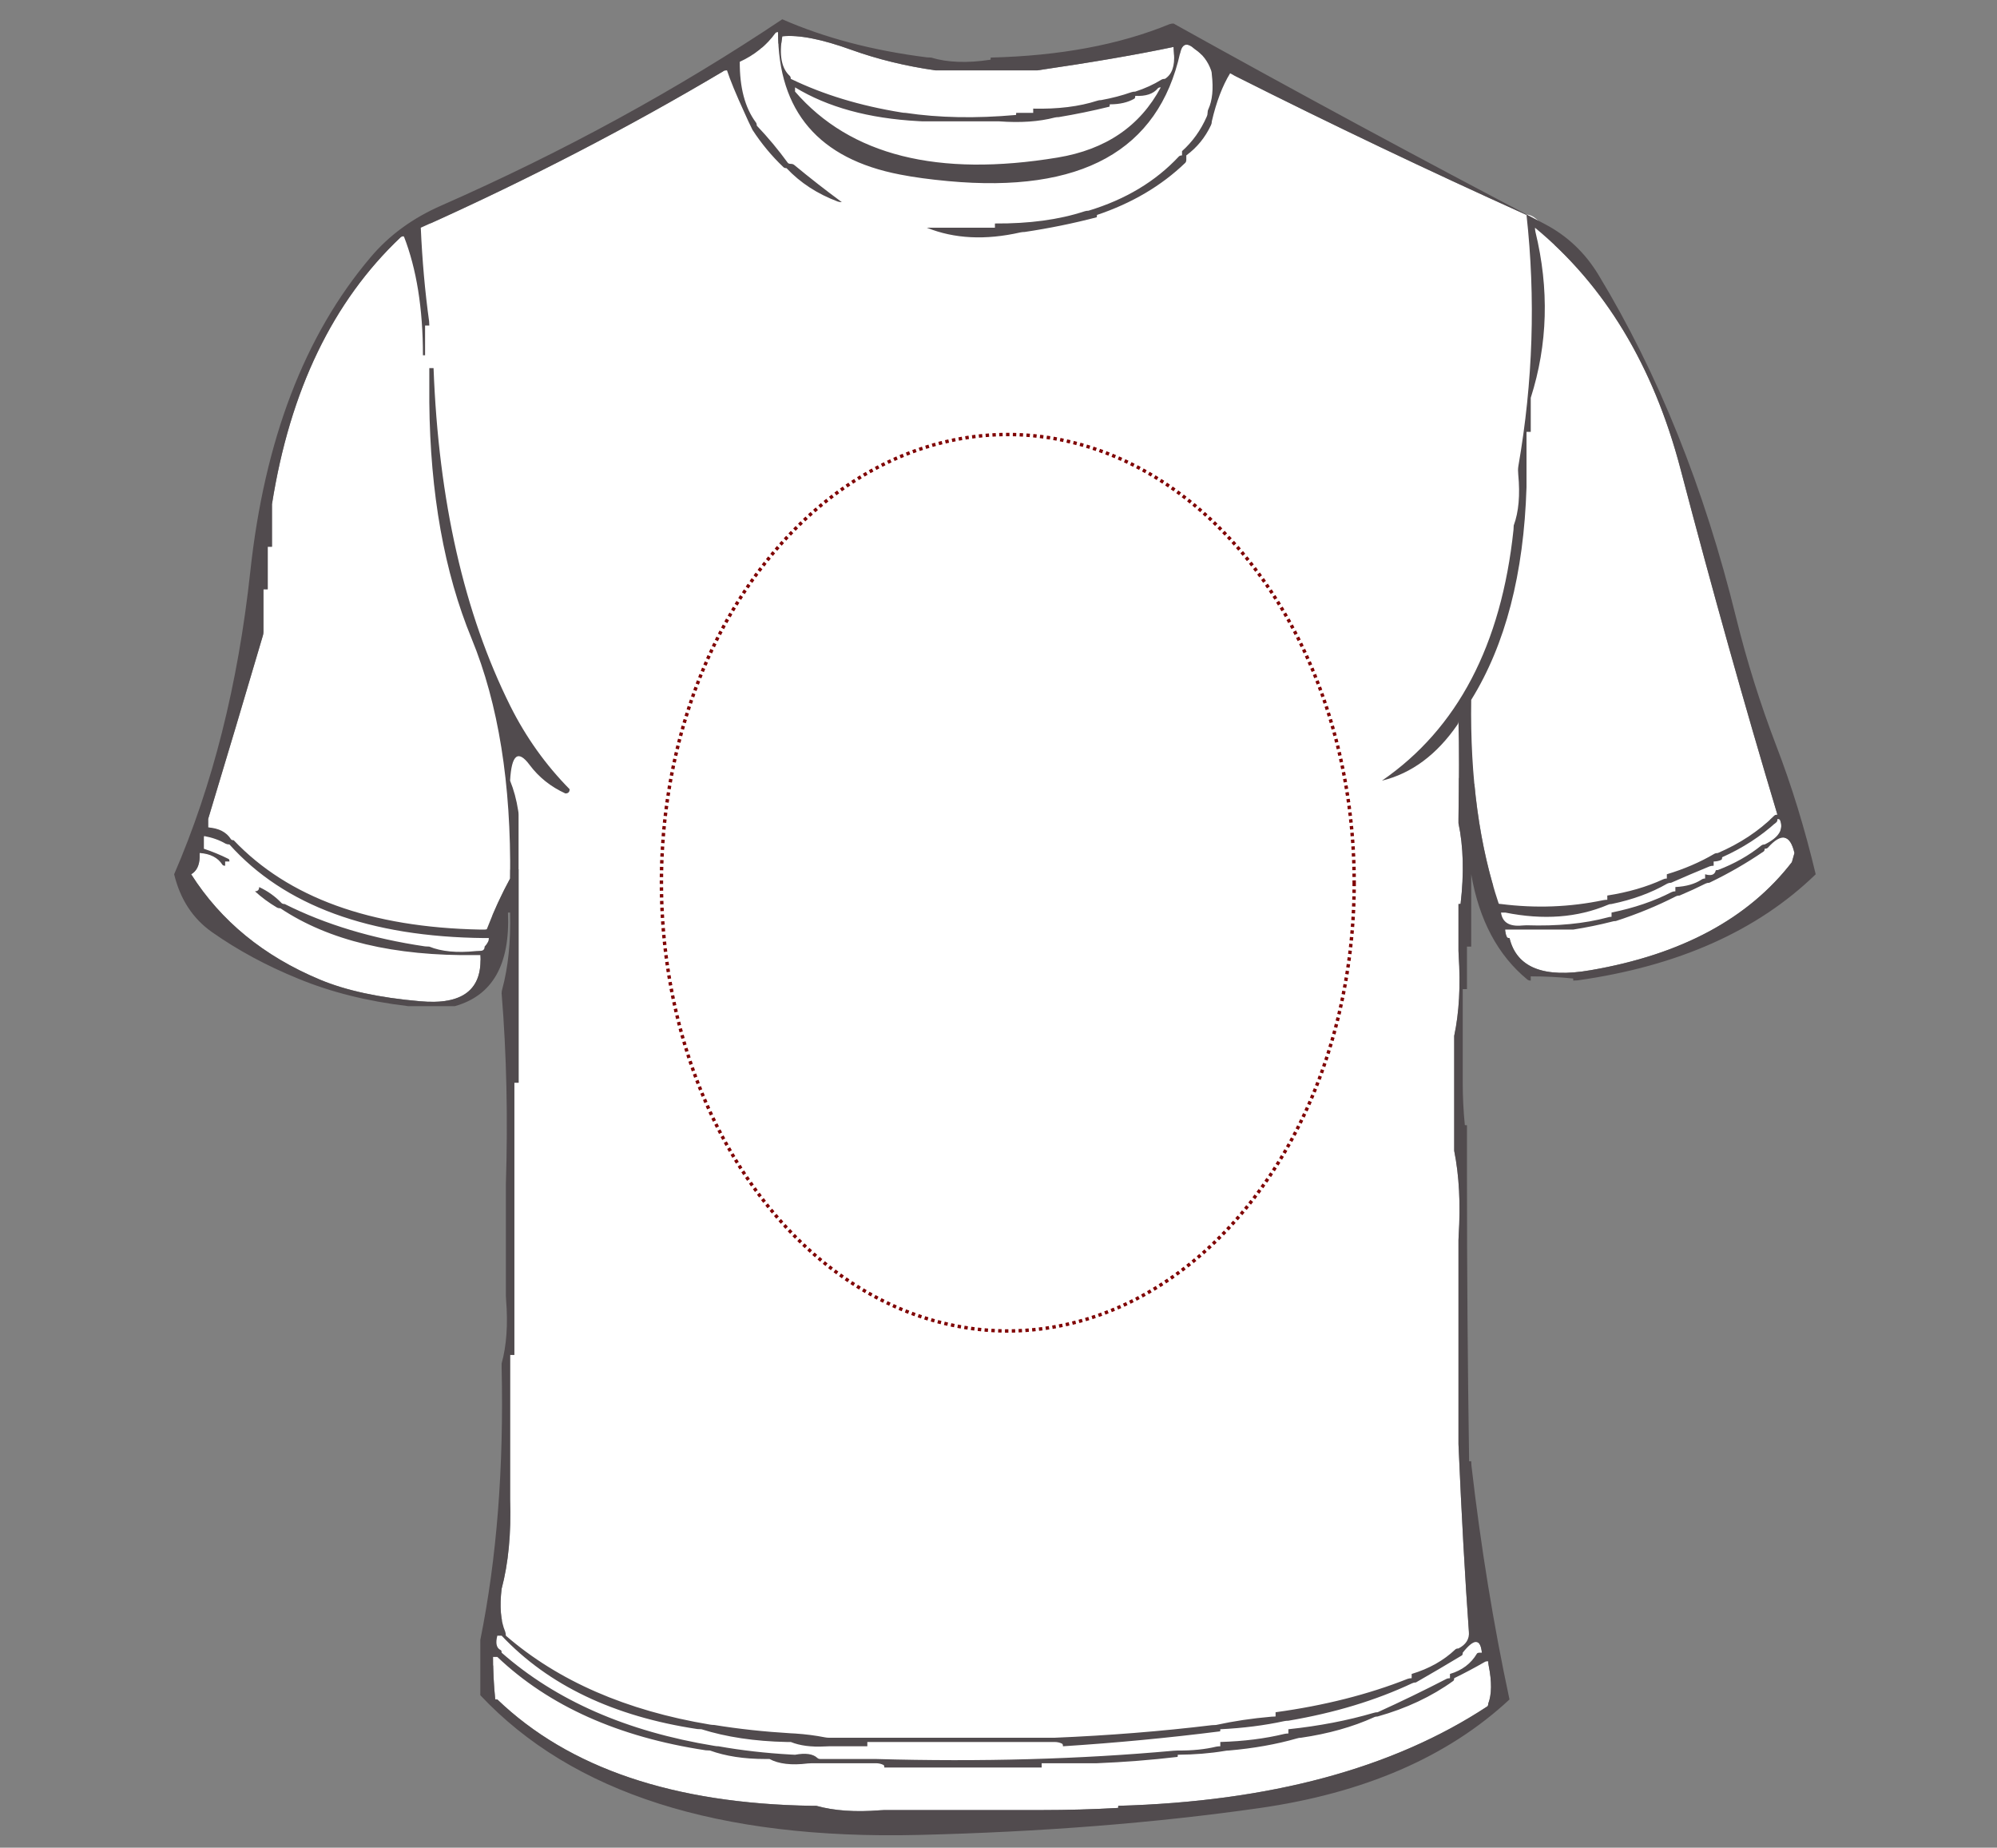 <?xml version="1.0" encoding="utf-8"?>
<!-- Generator: Adobe Illustrator 15.0.0, SVG Export Plug-In . SVG Version: 6.00 Build 0)  -->
<!DOCTYPE svg PUBLIC "-//W3C//DTD SVG 1.1//EN" "http://www.w3.org/Graphics/SVG/1.1/DTD/svg11.dtd">
<svg version="1.1" id="Шар_1" xmlns="http://www.w3.org/2000/svg" xmlns:xlink="http://www.w3.org/1999/xlink" x="0px" y="0px"
	 width="587px" height="543px" viewBox="0 0 587 543" enable-background="new 0 0 587 543" xml:space="preserve">
<rect x="0" y="0" width="587" height="543" fill="#808080" stroke="none"/>
<style type="text/css">
	<![CDATA[
	 .bg {fill:#FFFFFF}
	]]>
</style>
<path class="bg" fill-rule="evenodd" clip-rule="evenodd" d="M520.306,240.901c0.468,0.418,0.896,0.825,1.281,1.219
	c0.192-0.167,0.38-0.333,0.563-0.5c0.209-0.208,0.313-0.521,0.313-0.938c0.417,0,0.667,0.084,0.751,0.25
	c0.46,1.102,0.502,2.144,0.125,3.125c0.607,0.785,1.024,1.504,1.25,2.156c1.293,0.258,2.252,1.747,2.875,4.469l-0.75,2.688
	c-12.793,16.584-32.502,27.168-59.128,31.751c-13.792,2.417-21.751-0.729-23.876-9.438c-0.417,0-0.667-0.084-0.75-0.251
	c-0.259-0.516-0.415-1.078-0.469-1.687c-2.641-1.67-4.089-3.982-4.344-6.938c-0.17-1.7,0.079-3.888,0.75-6.563
	c-2.655-9.156-4.489-19.094-5.5-29.814c-1.348-0.782-2.868-1.386-4.563-1.812c-0.021,3.758-0.063,7.78-0.126,12.063
	c0,0.417,0,0.833,0,1.25c1.459,6.875,1.667,14.772,0.625,23.689c0,0.042-0.208,0.063-0.625,0.063c0,4.167,0,8.333,0,12.5
	c0,0.417,0,0.833,0,1.25s0.021,0.833,0.063,1.25c0.584,8.958,0.146,16.876-1.313,23.751c0,10.834,0,21.668,0,32.501
	c0,0.417,0,0.834,0,1.25c1.459,7.293,1.896,15.626,1.313,25.002c-0.041,0.416-0.063,0.833-0.063,1.25c0,7.917,0,15.833,0,23.751
	c0,0.417,0,0.833,0,1.25c0,11.25,0,22.501,0,33.751c0,0.417,0,0.833,0,1.25c0.917,21.168,1.938,39.544,3.063,55.128
	c0.015,0.191,0.024,0.379,0.031,0.562c0.699,0.861,1.335,1.663,1.906,2.407c0.935-0.11,1.538,0.744,1.813,2.563
	c0.813,1.273,1.344,2.314,1.594,3.125c0.107-0.021,0.222-0.031,0.344-0.031c0,0.417,0.041,0.833,0.125,1.25
	c0.958,4.792,0.917,8.542-0.125,11.251c0,0.416-0.104,0.687-0.313,0.812c-27.71,18.21-63.857,27.939-108.442,29.189
	c0,0.417-0.021,0.625-0.063,0.625c-7.459,0.417-14.938,0.625-22.438,0.625c-0.417,0-0.833,0-1.25,0c-15,0-30.001,0-45.002,0
	c-0.417,0-0.833,0.021-1.25,0.063c-7.292,0.583-13.542,0.146-18.751-1.313c-0.417,0-0.833,0-1.25,0
	c-40.627-0.625-71.461-11.042-92.504-31.251c-0.417,0-0.625-0.021-0.625-0.063c-0.329-3.254-0.527-6.524-0.594-9.813
	c-0.854-1.374-1.281-2.729-1.281-4.063c0-2.459,0.521-4.646,1.563-6.563c0.606-1.136,1.366-2.063,2.282-2.781
	c-0.488-2.604-0.52-5.677-0.094-9.22c2-7.584,2.833-16.334,2.5-26.251c0-0.417,0-0.833,0-1.25s0-0.833,0-1.25
	c0-13.334,0-26.668,0-40.002c0.417,0,0.833,0,1.25,0c0-0.417,0-0.833,0-1.25c0-5.833,0-11.667,0-17.501c0-0.417,0-0.833,0-1.25
	c0-4.583,0-9.167,0-13.75c0-0.417,0-0.834,0-1.25c0-5.418,0-10.834,0-16.251c0-0.417,0-0.833,0-1.25c0-9.168,0-18.334,0-27.501
	c0.417,0,0.833,0,1.25,0c0-0.417,0-0.834,0-1.25c0-9.584,0-19.168,0-28.752c0-0.417,0-0.833,0-1.25c0-5,0-10,0-15
	c0-0.417,0-0.833,0-1.25c0-5.068,0-10.142,0-15.219c-0.428,0.146-0.845,0.219-1.25,0.219c-0.381,0-0.788-0.042-1.219-0.125
	c-0.01,0.876-0.021,1.751-0.031,2.625c-1.85,3.392-3.579,6.975-5.188,10.75c0.958,2.021,1.438,3.646,1.438,4.875
	c0,2.917-0.729,5.104-2.188,6.563c-0.727,0.716-1.644,1.341-2.75,1.875c-0.022,6.712-3.251,10.649-9.688,11.813
	c-0.208,0-0.396,0.021-0.562,0.063c-0.042,0-0.063,0.021-0.063,0.062c-2.166,0.292-4.646,0.313-7.438,0.063
	c-12.042-1.042-21.876-3.167-29.501-6.376c-16.458-6.875-29.063-17.188-37.814-30.938c1.583-0.917,2.417-2.584,2.5-5
	c0-0.363,0-0.728,0-1.094v-0.031c0-0.042,0-0.083,0-0.125c0.019-1.79,0.436-3.395,1.25-4.813c0-0.058,0-0.121,0-0.188
	c0.034,0.006,0.065,0.017,0.094,0.031c0.417-0.682,0.928-1.317,1.531-1.906c0.191-0.184,0.389-0.361,0.594-0.531
	c-0.313-0.041-0.636-0.072-0.969-0.094c0-0.417,0-0.833,0-1.25c0-0.417,0-0.833,0-1.25c5.417-17.917,10.771-35.855,16.063-53.814
	c0.125-0.375,0.188-0.771,0.188-1.188c0-0.417,0-0.833,0-1.25c0-3.75,0-7.5,0-11.25c0.417,0,0.833,0,1.25,0c0-0.417,0-0.833,0-1.25
	c0-3.75,0-7.5,0-11.25c0.417,0,0.833,0,1.25,0c0-0.417,0-0.833,0-1.25c0-3.75,0-7.5,0-11.25
	c5.292-33.459,17.897-59.606,37.814-78.441c0.208-0.208,0.521-0.313,0.938-0.313c0.034,0.087,0.065,0.17,0.094,0.25
	c0.19-0.232,0.388-0.461,0.593-0.688c1.833-2,4.021-3.125,6.563-3.375c0.26-0.025,0.521-0.036,0.781-0.032
	c29.936-13.545,58.531-28.41,85.785-44.595c0.599-1.196,1.37-2.196,2.313-3c1.858-1.562,4.941-2.916,9.25-4.063
	c1.417-1.245,2.688-2.641,3.813-4.188c0.125-0.208,0.396-0.313,0.813-0.313c0.002,1.163,0.034,2.298,0.094,3.407
	c0.288-0.049,0.58-0.102,0.875-0.156c0.067-0.636,0.161-1.303,0.281-2c4.833-0.5,11.625,0.833,20.376,4
	c7.667,2.75,15.875,4.75,24.626,6c9.583,0,19.167,0,28.751,0c0.417,0,0.833,0,1.25,0c16-2.333,29.335-4.625,40.002-6.875
	l0.125,1.875c0.012,0.15,0.021,0.296,0.031,0.438c0.547-0.132,1.12-0.236,1.719-0.313c0.022-0.081,0.043-0.165,0.063-0.25
	c0.625-2.792,2.063-3.167,4.313-1.125c0.699,0.466,1.334,0.987,1.906,1.563c4.246,0.748,7.402,2.769,9.47,6.063l0.03,0.031
	l0.781,0.407c27.799,14.002,56.154,27.524,85.066,40.563c2.524-0.098,5.379,2.902,8.563,9.001
	c17.44,16.484,29.754,38.402,36.939,65.753c9.376,35.709,18.876,69.586,28.501,101.629c-0.416,0-0.729,0.104-0.938,0.313
	C521.125,240.138,520.719,240.523,520.306,240.901z"/>
<path fill-rule="evenodd" clip-rule="evenodd" fill="#514B4E" d="M451.322,68.108c4.092,16.832,3.635,33.101-1.372,48.807
	c0,2.925,0,5.844,0,8.758c0,0.421,0,0.836,0,1.247c-0.41,0-0.826,0-1.247,0c0,4.586,0,9.173,0,13.76c0,0.41,0,0.825,0,1.246
	c0,0.411,0,0.826,0,1.247c-0.789,25.458-6.206,46.293-16.253,62.504c-0.337,22.839,2.351,42.779,8.063,59.822
	c0.043,0.116,0.274,0.173,0.694,0.173c10.205,1.294,20.204,0.921,29.998-1.12c0.421-0.084,0.836-0.126,1.246-0.126
	c0-0.411,0-0.826,0-1.247c6.124-0.958,11.583-2.541,16.381-4.75c0.336-0.168,0.71-0.252,1.119-0.252c0-0.421,0-0.836,0-1.247
	c5.124-1.546,9.769-3.545,13.935-5.997c0.294-0.168,0.652-0.252,1.073-0.252c6.417-2.756,11.935-6.401,16.553-10.936
	c0.211-0.21,0.526-0.315,0.947-0.315c-9.627-32.043-19.126-65.923-28.498-101.639c-7.965-30.287-22.22-53.91-42.765-70.868
	C451.196,67.335,451.238,67.729,451.322,68.108z M446.273,139.418c-0.042-0.41-0.063-0.826-0.063-1.247
	c0-0.41,0.037-0.826,0.11-1.247c4.293-24.753,5.086-49.339,2.383-73.755c-29.004-13.087-57.444-26.647-85.322-40.681l-1.798-0.947
	c-2.252,3.671-4.045,8.379-5.382,14.123c0,0.421-0.084,0.8-0.252,1.136c-1.705,3.619-4.12,6.575-7.243,8.868
	c0,0.421,0,0.836,0,1.247c0,0.42-0.105,0.736-0.315,0.947c-7.007,6.743-15.654,11.846-25.942,15.307c0,0.42-0.042,0.652-0.127,0.694
	c-6.837,1.789-13.881,3.224-21.129,4.308c-0.411,0-0.826,0.042-1.247,0.126c-10.288,2.335-19.456,1.877-27.504-1.373
	c6.249,0,12.502,0,18.762,0c0.411,0,0.826,0,1.247,0c0-0.421,0-0.836,0-1.247c10.078,0.073,18.847-1.115,26.305-3.566
	c0.379-0.126,0.779-0.19,1.199-0.19c10.868-3.292,19.721-8.605,26.558-15.938c0.211-0.21,0.521-0.316,0.932-0.316
	c0-0.42,0-0.836,0-1.247c3.083-2.756,5.502-6.133,7.259-10.13c0.169-0.336,0.252-0.71,0.252-1.121c0-0.421,0.085-0.794,0.253-1.12
	c1.157-2.546,1.488-5.923,0.994-10.131c0-0.421-0.063-0.815-0.189-1.184c-0.957-2.714-2.562-4.818-4.813-6.312
	c-2.252-2.041-3.688-1.667-4.308,1.12c-6.376,28.751-29.109,41.313-68.202,37.683c-5.375-0.495-10.083-1.136-14.123-1.926
	c-23.87-4.586-35.825-18.546-35.868-41.879c-0.421,0-0.695,0.105-0.82,0.315c-2.662,3.661-6.139,6.47-10.431,8.426
	c-0.042,7.543,1.52,13.46,4.687,17.752c0.21,0.252,0.315,0.589,0.315,1.01c3.251,3.409,6.292,7.054,9.121,10.936
	c0.168,0.2,0.457,0.299,0.868,0.299c0.421,0,0.757,0.105,1.01,0.316c4.534,3.755,9.2,7.4,13.997,10.936
	c-0.42,0-0.815-0.058-1.183-0.173c-6.007-2.251-11.031-5.523-15.07-9.815c-0.421,0-0.731-0.105-0.931-0.315
	c-3.419-3.251-6.443-6.896-9.073-10.936c-0.832-1.672-1.62-3.361-2.367-5.065c-2.503-5.46-4.213-9.605-5.128-12.435
	c-0.421,0-0.773,0.084-1.057,0.253c-28.214,16.748-57.865,32.081-88.952,45.999c0.42,9.584,1.236,18.751,2.446,27.504
	c0.042,0.41,0.063,0.826,0.063,1.247c-0.421,0-0.836,0-1.247,0c0,2.493,0,4.992,0,7.496c0,0.421,0,0.836,0,1.246h-0.631
	c0-13.75-1.872-25.416-5.617-35c-0.421,0-0.736,0.105-0.947,0.316c-19.914,18.83-32.517,44.978-37.809,78.441
	c0,3.746,0,7.496,0,11.251c0,0.411,0,0.826,0,1.247c-0.421,0-0.836,0-1.247,0c0,3.755,0,7.505,0,11.25c0,0.421,0,0.837,0,1.247
	c-0.42,0-0.842,0-1.262,0c0,3.755,0,7.505,0,11.251c0,0.421,0,0.836,0,1.247c0,0.42-0.063,0.821-0.189,1.199
	c-5.292,17.958-10.646,35.894-16.064,53.81c0,0.421,0,0.836,0,1.247c0,0.42,0,0.836,0,1.246c3.135,0.211,5.365,1.357,6.691,3.44
	c0.126,0.211,0.4,0.316,0.82,0.316c16.043,16.874,40.207,25.627,72.493,26.258c0.42,0,0.842,0,1.263,0
	c0.41,0,0.636-0.063,0.678-0.189c2.041-5.292,4.313-10.231,6.816-14.817c0.337-27.836-3.434-51.337-11.314-70.505
	c-8.037-19.494-12.182-42.658-12.435-69.495c0-0.42,0-0.841,0-1.262c0-2.914,0-5.828,0-8.742c0.41,0,0.826,0,1.247,0
	c1.462,38.956,8.984,72.062,22.565,99.319c4.587,9.163,10.399,17.311,17.437,24.443c0,0.41-0.105,0.721-0.316,0.931
	c-0.21,0.21-0.521,0.315-0.931,0.315c-4.292-1.957-7.795-4.75-10.51-8.379c-3.408-4.586-5.323-3.045-5.744,4.624
	c1.084,2.672,1.873,5.591,2.367,8.758c0.084,0.41,0.126,0.826,0.126,1.247c0,10.415,0,20.83,0,31.245c0,0.42,0,0.836,0,1.246
	c0,5.008,0,10.01,0,15.007c0,0.421,0,0.837,0,1.246c0,9.584,0,19.168,0,28.752c0,0.421,0,0.841,0,1.263c-0.41,0-0.826,0-1.247,0
	c0,9.162,0,18.325,0,27.488c0,0.42,0,0.842,0,1.262c0,5.407,0,10.821,0,16.238c0,0.42,0,0.842,0,1.262c0,4.576,0,9.158,0,13.745
	c0,0.421,0,0.836,0,1.246c0,5.839,0,11.673,0,17.5c0,0.421,0,0.837,0,1.246c-0.411,0-0.826,0-1.247,0c0,13.341,0,26.674,0,40.003
	c0,0.421,0,0.842,0,1.263c0,0.41,0,0.825,0,1.246c0.337,9.921-0.494,18.668-2.493,26.242c-0.631,5.218-0.279,9.41,1.058,12.576
	c0.126,0.368,0.189,0.764,0.189,1.185c15.412,13.329,35.41,22.038,59.995,26.131c0.421,0.074,0.836,0.11,1.247,0.11
	c7.174,1.168,14.675,1.982,22.502,2.446c0.421,0.042,0.841,0.063,1.262,0.063c3.125,0.211,6.039,0.585,8.742,1.121
	c0.421,0.084,0.836,0.127,1.247,0.127c2.924,0,5.843,0,8.758,0c0.41,0,0.825,0,1.246,0c18.336,0,36.673,0,55.01,0
	c0.41,0,0.825,0,1.246,0c16.001-0.663,31.417-1.895,46.251-3.693c0.41-0.042,0.825-0.063,1.247-0.063
	c5.123-1.126,10.54-1.936,16.253-2.431c0.421-0.041,0.836-0.062,1.246-0.062c0-0.422,0-0.837,0-1.247
	c14.298-1.957,27.236-5.229,38.819-9.815c0.378-0.126,0.773-0.189,1.183-0.189c0-0.421,0-0.836,0-1.247
	c5.123-1.546,9.395-3.944,12.814-7.195c0.21-0.199,0.525-0.3,0.946-0.3c2.199-1.126,3.22-2.75,3.062-4.876
	c-1.126-15.591-2.146-33.969-3.062-55.135c0-0.421,0-0.837,0-1.247c0-11.256,0-22.507,0-33.753c0-0.421,0-0.836,0-1.247
	c0-7.922,0-15.838,0-23.749c0-0.42,0.017-0.842,0.047-1.262c0.59-9.373,0.153-17.705-1.31-24.996c0-0.42,0-0.836,0-1.246
	c0-10.835,0-21.672,0-32.507c1.463-6.87,1.899-14.786,1.31-23.749c-0.03-0.421-0.047-0.836-0.047-1.246c0-0.421,0-0.836,0-1.247
	c0-4.177,0-8.347,0-12.514c0.41,0,0.616-0.021,0.616-0.063c1.041-8.911,0.835-16.806-0.616-23.686c0-0.411,0-0.826,0-1.247
	c0.158-11.499,0.158-21.082,0-28.751c0,0.421-0.105,0.773-0.315,1.058c-6.092,8.836-13.486,14.317-22.187,16.442
	c22.207-15.296,35.1-39.881,38.676-73.756c0.042-0.41,0.063-0.825,0.063-1.246C446.41,150.469,446.852,145.467,446.273,139.418z
	 M510.323,181.55c3.136,12.708,7.055,25.211,11.757,37.509c4.544,11.793,8.421,24.417,11.63,37.872
	c-17.126,16.621-40.46,27.015-70,31.181c-0.421,0.042-0.841,0.063-1.263,0.063c0-0.409-0.021-0.614-0.063-0.614
	c-4.123-0.422-8.268-0.632-12.434-0.632c0,0.421,0,0.837,0,1.246c-0.41,0-0.742-0.1-0.995-0.3
	c-8.668-7.132-14.17-17.447-16.505-30.944c0,6.669,0,13.334,0,19.993c0,0.421,0,0.843,0,1.263c-0.41,0-0.826,0-1.247,0
	c0,3.745,0,7.496,0,11.251c0,0.41,0,0.826,0,1.246c-0.421,0-0.836,0-1.246,0c0,8.753,0,17.501,0,26.243c0,0.421,0,0.841,0,1.263
	c0,4.166,0.204,8.311,0.615,12.434c0,0.042,0.21,0.063,0.631,0.063c0,4.576,0,9.157,0,13.745c0,0.42,0,0.835,0,1.246
	c0,27.92,0.211,55.84,0.631,83.76h0.616c0,0.421,0.021,0.836,0.063,1.247c2.756,23.88,6.485,46.798,11.188,68.753
	c-18.126,16.874-42.67,27.521-73.629,31.938c-30.666,4.376-64.04,7.002-100.124,7.875c-58.796,1.419-101.718-12.268-128.765-41.061
	c0-0.42,0-0.836,0-1.246c0-5.008,0-10.01,0-15.007c4.839-23.912,6.927-50.58,6.265-80.004c0-0.411,0-0.826,0-1.246
	c1.452-5.208,1.888-11.458,1.31-18.748c-0.042-0.42-0.063-0.841-0.063-1.262c0-0.411,0-0.826,0-1.247c0-4.996,0-9.994,0-14.991
	c0-0.42,0-0.842,0-1.262c0-4.576,0-9.158,0-13.745c0-0.42,0-0.836,0-1.246c0.621-19.799,0.205-38.55-1.247-56.255
	c0-0.422,0.058-0.816,0.173-1.185c1.757-6.501,2.53-14.023,2.319-22.564h-0.63c0.673,15.254-4.535,24.422-15.623,27.504
	c-0.41,0-0.826,0-1.247,0c-4.166,0-8.332,0-12.498,0c-11.918-1.42-22.67-4.108-32.254-8.063c-9.331-3.798-17.79-8.362-25.374-13.696
	c-5.628-3.956-9.336-9.621-11.125-16.996c11.33-26.174,18.789-55.803,22.376-88.888c4.166-38.703,15.938-69.495,35.315-92.376
	c5.46-6.501,12.44-11.604,20.94-15.307c35.789-15.749,69.163-33.979,100.124-54.693c12.456,5.46,26.621,9.189,42.496,11.188
	c0.42,0.042,0.841,0.063,1.262,0.063c4.787,1.462,10.599,1.672,17.437,0.631c0.042,0,0.063-0.21,0.063-0.631
	c20.325-0.495,37.847-3.767,52.563-9.815c0.368-0.126,0.763-0.189,1.184-0.189c35.873,19.967,72.293,39.634,109.26,59.001
	c6.491,3.419,11.699,8.358,15.622,14.817C487.454,109.82,500.951,143.426,510.323,181.55z M490.078,259.677
	c-4.703,2.714-10.162,4.713-16.379,5.996c-0.41,0-0.785,0.084-1.121,0.252c-8.879,3.756-18.92,4.508-30.123,2.257
	c-0.422,0-0.838,0-1.248,0c0.41,2.914,2.494,4.182,6.249,3.803c0.411-0.042,0.826-0.063,1.247-0.063
	c9.048,0.295,16.984-0.473,23.812-2.303c0.38-0.126,0.774-0.19,1.185-0.19c0-0.421,0-0.836,0-1.246
	c6.585-1.336,12.46-3.335,17.625-5.997c0.338-0.168,0.716-0.252,1.137-0.252c0-0.42,0-0.836,0-1.246
	c3.166-0.168,5.729-0.9,7.686-2.193c0.293-0.21,0.646-0.316,1.057-0.316c0-0.421,0-0.836,0-1.247c1.788,0.537,2.83,0.163,3.125-1.12
	c0-0.084,0.21-0.126,0.631-0.126c4.828-1.841,9.078-4.24,12.75-7.196c0.252-0.21,0.584-0.315,0.994-0.315
	c4.166-2.041,5.665-4.455,4.497-7.243c-0.084-0.168-0.331-0.252-0.741-0.252c0,0.421-0.104,0.731-0.316,0.931
	c-4.586,4.177-9.898,7.617-15.938,10.32c0,0.421-0.083,0.674-0.252,0.758c-0.664,0.326-1.41,0.489-2.241,0.489
	c0,0.421,0,0.836,0,1.247c-0.421,0-0.82,0.063-1.199,0.189c-3.787,1.547-7.559,3.151-11.313,4.813
	C490.789,259.424,490.414,259.508,490.078,259.677z M493.708,263.18c-0.422,0-0.795,0.084-1.121,0.252
	c-5.459,2.788-11.335,5.202-17.626,7.243c-0.421,0-0.82,0.063-1.199,0.189c-3.576,0.916-7.348,1.689-11.314,2.32
	c-0.41,0-0.826,0-1.246,0c-4.166,0-8.332,0-12.498,0c-0.421,0-0.836,0-1.247,0c-1.673,0-3.34,0-5.001,0
	c0,0.831,0.168,1.578,0.505,2.241c0.083,0.168,0.331,0.252,0.741,0.252c2.125,8.711,10.083,11.855,23.874,9.437
	c26.627-4.576,46.336-15.159,59.129-31.75l0.757-2.682c-1.252-5.46-3.855-5.981-7.812-1.563c-0.21,0.21-0.525,0.315-0.946,0.315
	c0,0.411-0.105,0.679-0.315,0.805c-4.997,3.418-10.31,6.48-15.938,9.184c-0.41,0-0.783,0.084-1.12,0.252
	C498.91,260.887,496.368,262.055,493.708,263.18z M344.95,13.794c-10.668,2.251-24.002,4.544-40.003,6.879c-0.42,0-0.836,0-1.246,0
	c-9.584,0-19.167,0-28.751,0c-8.753-1.251-16.964-3.255-24.633-6.012c-8.752-3.167-15.543-4.498-20.372-3.992
	c-0.958,5.543-0.226,9.421,2.193,11.63c0.2,0.168,0.3,0.457,0.3,0.868c9.542,4.629,20.377,7.921,32.507,9.878
	c0.42,0.084,0.836,0.126,1.247,0.126c9.794,1.462,20.609,1.667,32.443,0.616c0.042,0,0.063-0.206,0.063-0.616
	c1.252,0,2.504,0,3.756,0c0.41,0,0.825,0,1.246,0c0-0.421,0-0.836,0-1.247c7.249,0.168,13.519-0.605,18.81-2.32
	c0.379-0.126,0.773-0.189,1.184-0.189c3.167-0.579,6.106-1.347,8.82-2.304c0.368-0.126,0.764-0.189,1.185-0.189
	c2.829-0.916,5.391-2.083,7.685-3.503c0.295-0.168,0.646-0.252,1.057-0.252c2.052-1.294,2.931-3.792,2.636-7.496L344.95,13.794z
	 M403.762,503.383c0.378-0.127,0.773-0.189,1.184-0.189c6.881-3.124,13.593-6.376,20.135-9.753c0.326-0.168,0.699-0.252,1.121-0.252
	c0-0.421,0-0.836,0-1.247c3.545-1.041,6.19-3.04,7.938-5.996c0.125-0.168,0.399-0.253,0.82-0.253h0.615
	c-0.41-4.208-2.283-4.208-5.617,0c0,0.411-0.084,0.68-0.253,0.805c-4.503,2.716-9.005,5.361-13.508,7.938
	c-0.41,0-0.783,0.084-1.12,0.253c-10.71,5.038-22.834,8.704-36.373,10.998c-0.42,0-0.836,0.042-1.246,0.126
	c-5.755,1.252-12.009,2.046-18.763,2.383c0,0.41-0.021,0.615-0.063,0.615c-15.116,1.915-30.513,3.378-46.188,4.388
	c0-0.422-0.083-0.674-0.251-0.758c-0.663-0.337-1.41-0.505-2.241-0.505c-0.421,0-0.836,0-1.246,0c-17.927,0-35.847,0-53.763,0
	c0,0.421,0,0.841,0,1.263c-0.41,0-0.825,0-1.247,0c-3.334,0-6.669,0-10.004,0c-0.411,0-0.826,0.015-1.247,0.047
	c-3.997,0.21-7.332-0.227-10.004-1.31c-0.411,0-0.826,0-1.247,0c-9.374-0.2-17.705-1.446-24.995-3.74
	c-0.421,0-0.836-0.021-1.247-0.063c-24.585-3.713-43.752-12.86-57.502-27.44c-0.421,0-0.842,0-1.262,0
	c-0.579,2.251-0.242,3.665,1.01,4.244c0.168,0.084,0.252,0.337,0.252,0.757c15.959,14.045,36.788,23.171,62.489,27.379
	c0.42,0.084,0.841,0.127,1.262,0.127c6.701,1.199,13.781,2.009,21.24,2.429c0.421,0.043,0.841,0.063,1.262,0.063
	c3.083-0.578,5.266-0.269,6.549,0.931c0.21,0.212,0.526,0.316,0.947,0.316c4.997,0,9.994,0,14.991,0c0.42,0,0.841,0,1.262,0
	c30.876,0.873,60.043,0.063,87.5-2.43c0.421-0.042,0.837-0.063,1.246-0.063c4.208,0.042,7.979-0.337,11.315-1.137
	c0.378-0.073,0.772-0.109,1.183-0.109c0-0.422,0-0.842,0-1.263c6.88-0.2,13.155-0.989,18.826-2.367
	c0.368-0.084,0.763-0.127,1.183-0.127c0-0.42,0-0.836,0-1.246C387.74,507.237,396.093,505.634,403.762,503.383z M404.945,504.44
	c-0.41,0-0.784,0.083-1.12,0.252c-6.249,2.83-13.376,4.829-21.382,5.997c-0.41,0-0.805,0.063-1.185,0.188
	c-6.08,1.746-12.765,2.935-20.056,3.566c-0.42,0-0.836,0.042-1.246,0.126c-4.219,0.705-8.806,1.078-13.761,1.12
	c0,0.421-0.021,0.632-0.063,0.632c-7.795,0.915-15.691,1.535-23.686,1.861c-0.422,0-0.837,0-1.247,0c-5.007,0-10.01,0-15.007,0
	c0,0.422,0,0.842,0,1.263c-0.41,0-0.825,0-1.247,0c-15.001,0-30.002,0-45.004,0c0-0.421-0.084-0.673-0.253-0.758
	c-0.662-0.336-1.409-0.505-2.24-0.505c-0.421,0-0.842,0-1.262,0c-4.997,0-9.994,0-14.991,0c-0.421,0-0.836,0-1.247,0
	c-0.421,0-0.842,0-1.262,0c-0.411,0-0.826,0.021-1.247,0.063c-4.786,0.59-8.537,0.153-11.25-1.31c-0.411,0-0.826,0-1.247,0
	c-6.249,0-11.667-0.831-16.253-2.493c-0.41,0-0.826-0.021-1.247-0.063c-25.669-3.882-46.088-13.029-61.257-27.44
	c-0.411,0-0.826,0-1.247,0c0,4.165,0.211,8.31,0.631,12.434c0,0.042,0.205,0.063,0.616,0.063
	c21.05,20.209,51.884,30.629,92.502,31.261c0.42,0,0.841,0,1.262,0c5.207,1.451,11.456,1.888,18.747,1.31
	c0.421-0.042,0.836-0.063,1.247-0.063c15.001,0,30.003,0,45.004,0c0.422,0,0.837,0,1.247,0c7.501,0,14.98-0.211,22.439-0.632
	c0.041,0,0.063-0.205,0.063-0.614c44.584-1.253,80.73-10.983,108.439-29.193c0.212-0.126,0.316-0.399,0.316-0.821
	c1.041-2.703,1.083-6.453,0.126-11.251c-0.084-0.41-0.126-0.825-0.126-1.246c-0.421,0-0.772,0.085-1.058,0.253
	c-2.882,1.661-5.864,3.245-8.947,4.749c0,0.421-0.1,0.695-0.3,0.82C420.805,498.585,413.403,502.062,404.945,504.44z
	 M142.446,278.187c0.41-0.42,0.741-0.884,0.994-1.388c0.168-0.327,0.252-0.7,0.252-1.121c-0.421,0-0.836,0-1.246,0
	c-33.843-0.337-58.844-9.505-75.002-27.504c-0.421,0-0.8-0.079-1.136-0.237c-1.789-1.052-3.913-1.804-6.375-2.257
	c0,0.832,0,1.663,0,2.494c0,0.421,0,0.841,0,1.262c2.504,0.831,4.924,1.831,7.259,2.999c0.168,0.084,0.252,0.332,0.252,0.741
	c-0.421,0-0.841,0-1.263,0c0,0.421,0,0.836,0,1.247c-0.41,0-0.678-0.1-0.805-0.3c-1.336-2.083-3.566-3.23-6.69-3.44
	c0,0.41,0,0.825,0,1.246c-0.084,2.419-0.916,4.087-2.494,5.002c8.743,13.75,21.345,24.064,37.809,30.944
	c7.627,3.209,17.458,5.334,29.493,6.376c12.466,1.115,18.362-3.409,17.689-13.571c-0.41,0-0.826,0-1.247,0
	c-24.08,0.337-43.248-4.244-57.502-13.744c-0.411,0-0.763-0.084-1.058-0.252c-2.335-1.378-4.481-2.961-6.438-4.75
	c0.41,0,0.72-0.105,0.931-0.315c0.21-0.211,0.315-0.521,0.315-0.931c2.546,1.199,4.734,2.761,6.564,4.686
	c0.21,0.2,0.521,0.3,0.931,0.3c11.961,6.007,25.716,10.157,41.265,12.45c0.41,0.043,0.826,0.063,1.247,0.063
	c3.535,1.452,8.117,1.889,13.745,1.311c0.421-0.043,0.836-0.063,1.247-0.063c0.42,0,0.736-0.105,0.947-0.316
	C142.34,278.907,142.446,278.598,142.446,278.187z M340.326,25.976c-1.336,1.631-3.545,2.362-6.627,2.193
	c0,0.421-0.085,0.695-0.253,0.821c-1.914,1.115-4.328,1.673-7.242,1.673c0,0.421-0.043,0.652-0.127,0.694
	c-4.924,1.21-9.883,2.23-14.881,3.061c-0.42,0-0.814,0.042-1.183,0.126c-4.588,1.21-10.025,1.583-16.317,1.12
	c-0.421,0-0.836,0-1.247,0c-7.091,0-14.176,0-21.256,0c-0.421,0-0.836-0.021-1.246-0.063c-14.581-0.789-26.663-4.098-36.247-9.926
	c0,0.411,0,0.826,0,1.247c16.243,18.746,41.969,25.206,77.181,19.377c14.128-2.335,24.231-9.21,30.313-20.625
	C340.784,25.676,340.494,25.776,340.326,25.976z"/>
<path
   type="arc"
   style="fill:none;stroke:#800000;stroke-width:1;stroke-miterlimit:4;stroke-dasharray:1, 1;stroke-dashoffset:0"
   id="path2992"
   cx="327.296"
   cy="264.022"
   rx="101.812"
   ry="131.724"
   d="m 429.108,264.022 a 101.812,131.724 0 1 1 -203.625,0 101.812,131.724 0 1 1 203.625,0 z"
   transform="translate(-31.061,-4.602)" la-cutline="true"/>
</svg>
